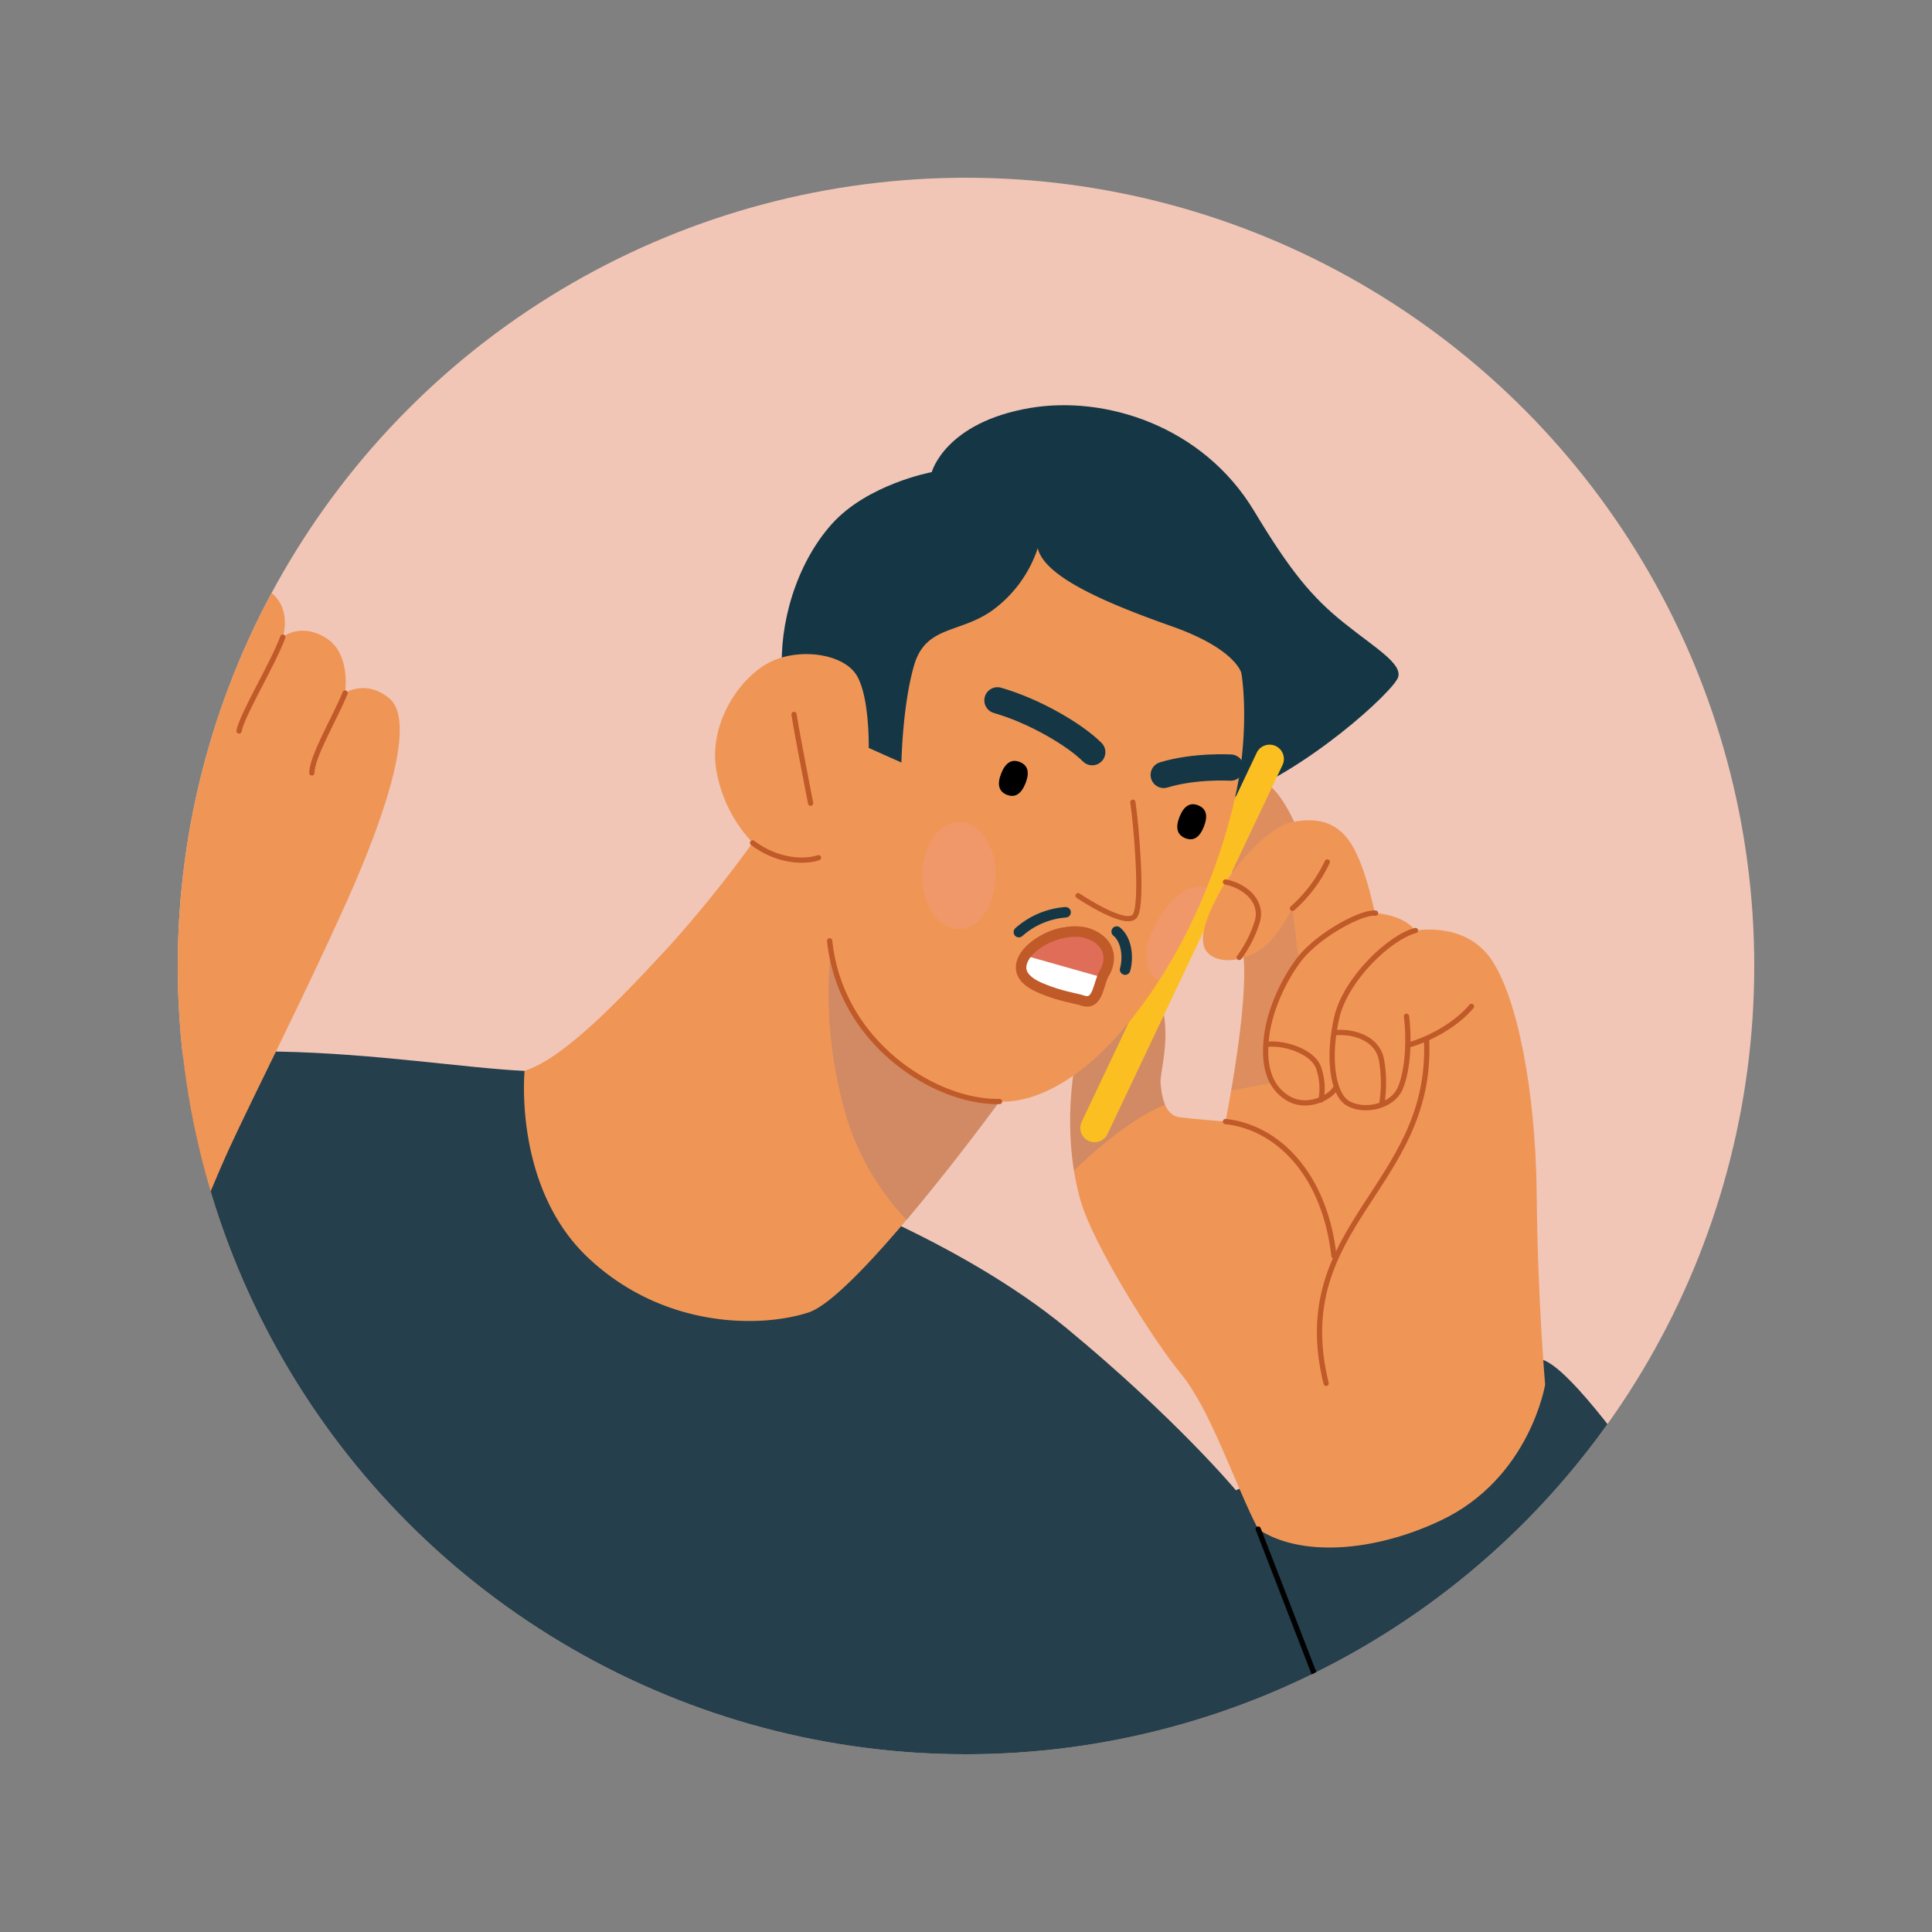 <svg xmlns="http://www.w3.org/2000/svg" viewBox="0 0 500 500"><rect x="0" y="0" width="500" height="500" fill="#808080" stroke="none"/><defs><clipPath id="clip-path"><circle id="SVGID" class="cls-1" cx="250" cy="250" r="204"/></clipPath><clipPath id="clip-path-2"><circle id="SVGID-2" data-name="SVGID" class="cls-1" cx="250" cy="-270" r="204"/></clipPath><style>.cls-1,.cls-10,.cls-14,.cls-17,.cls-18,.cls-22{fill:none}.cls-6{fill:#ef9657}.shade-6{fill:#404da0;opacity:.17;mix-blend-mode:multiply}.cls-10,.cls-17{stroke:#153745}.cls-10,.cls-14,.cls-17,.cls-18,.cls-22{stroke-linecap:round;stroke-linejoin:round}.cls-10{stroke-width:6.8px}.cls-14{stroke:#c05a28}.cls-14,.cls-18,.cls-22{stroke-width:1.36px}.cls-15{fill:#df6d58}.cls-17{stroke-width:2.72px}.cls-18{stroke:#010101}.cls-21{fill:#fdece1}.cls-22{stroke:#e99f8a}</style></defs><g style="isolation:isolate"><g id="Layer_1" data-name="Layer 1"><g style="clip-path:url(#clip-path)"><circle cx="250" cy="250" r="204" style="fill:#f1c6b7"/><path d="M135.76 277.15c-31.08-1.5-91.93-15-138.65 9.56S-41 290.4-41 290.4s-17.21 22.74-44.87 65.16-75.6 118-67 165.34 36.88 57.78 53.48 59.63 33.81-7.38 33.81-7.38-6.77 57.78-6.15 95.89 4.92 95.89 4.92 95.89c83.34 12.54 168.18 10.42 253.86 0 0 0-4.3-76.22-4.3-100.19s7.37-40.57 19.05-64.54 36.27-79.91 40.57-79.91 65.77 64.54 95.27 90.36S411.4 658 445.83 653.06s65.77-27 68.84-78.68-32-106.34-51-135.84-57.78-90.36-66.38-86.67-77.45 33.81-77.45 33.81-15.37-18.44-43.64-41.8-68.85-37.5-68.85-37.5Z" style="fill:#253f4c"/><path class="cls-6" d="M299.12 256.59c4.92 8.81 1 20.83 1.23 23.57s.69 8.47 5.06 9 11.74 1.09 11.74 1.09 6-29.77 4.65-42.89-7.92-39.34-.55-44.53 13.12 8.47 15 12.84 6.55 26 6.55 26 7.93-6.29 14.76-5.19 8.74 4.37 8.74 4.37 12.57-2.46 19.4 7.1 11.74 33.88 12 61.19 2.18 49.18 2.18 49.18-3.92 24.24-27 35.17c-17.63 8.33-36.48 9.43-47.27 2.26-5.8-11.07-12.29-30.87-19.94-40.16S283 322.05 279.73 311c-4.1-13.94-3.55-31.15.82-45.9 3.25-10.96 15.63-13.79 18.57-8.51Z"/><path class="shade-6" d="M300.35 280.16c-.27-2.74 3.69-14.76-1.23-23.57-2.94-5.28-15.32-2.45-18.57 8.54a87.8 87.8 0 0 0-2.61 37.87c5.71-5.74 16.37-14.47 23.61-17.06a19.86 19.86 0 0 1-1.2-5.78Z"/><path d="m343.33 241.27-.5.37s-4.64-21.59-6.55-26-7.65-18-15-12.84-.82 31.42.55 44.53c.92 8.82-1.5 25.15-3.18 34.92 5.63-1.09 10.21-1.93 10.21-1.93s-2.87-11.27.62-19.67 8.94-15.88 13.85-19.38Z" style="opacity:.1;mix-blend-mode:multiply;fill:#404da0"/><path class="shade-6" d="M355.47 236.51a1 1 0 0 0 .57-.19c-5.3 0-10.83 3.6-12.62 4.88 4.9-3.46 9.19-4.69 12.05-4.69Z"/><path d="M202.41 174.16c-.81-12.57 3.56-28.14 12.84-38.52s25.89-13.46 25.89-13.46 3.41-12.84 25.41-16.59c19.33-3.3 44.66 4.51 58 26.63 9.37 15.58 15 22.34 23.15 28.89s15.23 10.59 14.14 14.14-23.9 24.59-44.12 31.69-86.6 7.1-86.6 7.1Z" style="fill:#153745"/><path d="M283.28 295.6a3.65 3.65 0 0 1-1.59-.36 3.69 3.69 0 0 1-1.75-4.92l45.35-95.62a3.7 3.7 0 0 1 6.68 3.17l-45.35 95.62a3.7 3.7 0 0 1-3.34 2.11Z" style="fill:#fcbf22"/><path class="cls-6" d="M224.82 193.56s.27-12.84-3-18.58-14.48-7.38-22.13-3.83-15.84 15-14.48 27a35.94 35.94 0 0 0 9.57 19.94 319 319 0 0 1-21.59 26.78c-10.65 11.47-26.77 29-37.42 32.23 0 0-3 30.05 16.39 48.36s44.53 18.3 57.09 14.2 49.45-54.64 49.45-54.64 15.3 2.46 34.15-21.3 26.77-52.73 28.41-66.66 0-22.88 0-22.88-1.41-6.24-18-12.09c-18-6.35-33-13-34.69-20.22A32.58 32.58 0 0 1 256.78 158c-8.47 6-17.21 3.83-20.22 14.21s-3.27 25.13-3.27 25.13Z"/><path class="shade-6" d="M258.58 285.23a47.42 47.42 0 0 1-28.91-12.65C216.29 260.13 214.91 247 214.91 247a112.43 112.43 0 0 0 4.51 43.24 67.59 67.59 0 0 0 15.23 25.5c11.71-13.9 22.72-28.86 23.93-30.51Z"/><path d="M265.41 202.69c-1.11 2.82-2.74 3.84-4.84 3s-2.57-2.69-1.48-5.49 2.74-3.84 4.83-3 2.6 2.66 1.49 5.49ZM311.57 213.92c-1.11 2.83-2.74 3.85-4.83 3s-2.6-2.68-1.49-5.5 2.74-3.85 4.84-3 2.59 2.67 1.48 5.5Z"/><path class="cls-10" d="M258.14 181.25c9.63 2.77 20 8.89 24.53 13.41M301.17 200.55c8-2.45 17.32-1.9 17.32-1.9"/><g style="opacity:.4;mix-blend-mode:multiply"><ellipse cx="248.2" cy="226.58" rx="13.83" ry="9.44" transform="rotate(-89.48 248.19 226.577)" style="fill:#f49b87"/></g><path d="M299.87 238c-4.26 7.29-4.25 12.64 0 15.91a144.15 144.15 0 0 0 12.45-24.19c-4.41-1.08-8.59 1.68-12.45 8.28Z" style="fill:#f49b87;opacity:.4;mix-blend-mode:multiply"/><path class="cls-14" d="M293.18 207.62c.82 5.33 2.67 25.82.62 29.3S279 231.8 279 231.8M194.77 218.14c6.42 4.85 13.38 5.06 17.07 3.83M205.49 184.88c.82 5.33 4.3 23 4.3 23"/><path class="cls-15" d="M266.44 245.53c2.46-5 9.94-7 15.68-4.51a7.47 7.47 0 0 1 3.69 10.86c-1.64 2.67-.95 5.38-5.23 6.76-3.48 1.13-7.38.52-11.37-2.15-3.06-2.04-4.62-7.17-2.77-10.96Z"/><path d="M265.93 247.48c-2.25 4.66.25 6.67 3.13 8.14 4.4 2.25 9.42 3.28 11.52 3 3.86-.47 3.68-3.39 4.67-5.68Z" style="fill:#fff"/><path d="M264.8 248.19c2.46-5 11.79-8.81 17.52-6.35s5.13 7.38 3.49 10-1.52 8.61-5.74 7.07c-1.13-.41-5.84-1.13-10.25-3-3.93-1.58-6.82-3.91-5.02-7.72Z" style="stroke-width:2.72px;stroke:#c05a28;stroke-linecap:round;stroke-linejoin:round;fill:none"/><path class="cls-17" d="M263.68 241.23a20.47 20.47 0 0 1 12.09-5.13M289 241.09c2.73 2.32 3 6.83 2.18 9.84"/><path class="cls-14" d="M258.69 285.07c-11 .21-24.93-6.35-34.15-17.82a45.39 45.39 0 0 1-9.83-23.77"/><path class="cls-6" d="M334.37 212.75c-6.15 1.23-15.37 11.88-18.65 18s-6.76 13.73-2.25 16.59 11.34-.12 14.34-2.86c3.28-3 6.69-9.43 6.69-9.43l1.78 14.62 20-10.93s-2.05-12.09-5.94-19.26-9.83-7.96-15.97-6.73Z"/><path class="cls-14" d="M317.15 228.25c5.06 1 9.84 5.05 8.2 10.38a31.28 31.28 0 0 1-4.64 9.15M334.5 235.08a37.25 37.25 0 0 0 9-12M356 236.32c-3.64-.42-15.05 5.74-19.9 12.15-3.82 5.05-7.51 12.84-8.33 19.94s.55 12.84 5.6 15.84 11.2-.41 12.29-2.73"/><path class="cls-14" d="M366.33 240.82c-6.56 1.64-18 12.43-20.35 22.4s-1.23 19.53 2.59 22.13 11.61 1.36 13.8-3.69S364.69 268 364 263"/><path class="cls-14" d="M364.42 270.46c4.23-1.09 11.74-4.51 16.39-10M345.29 267.32c3.28-.55 11.34.54 12.3 7.37a34.07 34.07 0 0 1 0 11.07M327.67 270.32c4.24-.68 11.89 1.64 13.53 5.88a16.24 16.24 0 0 1 .68 8.46M317.15 290.26c13.12 1.37 25.62 13.19 28.07 34.77"/><path class="cls-14" d="M369.2 269.3c1.64 37.9-36.06 47.94-26 88.72"/><path class="cls-6" d="M-44 295.46s23.77-45.9 25.68-52.18-6.83-17.22-5.74-33.33 1.37-28.14-3.28-39.07-6.28-16.66-1.36-19.12 17.75.82 22.67 11.47 4.65 15 6.83 19.4 7.92 7.92 7.92 7.92 13.66-23.77 22.4-38 23.64-40.33 34.7-33.88c9.83 5.74-10.38 35.24-10.38 35.24S61.72 149 68 152s6.28 9.29 5.19 12.84c0 0 4.64-3.82 11.2.27s4.91 14.21 4.91 14.21 5.48-3.6 11.48 1.43c6.83 5.74-.28 28.62-11.2 52.93s-24 50-30.05 63.11-15.85 38.52-15.85 38.52-22.68 12.87-55.45-3.52S-44 295.46-44 295.46Z"/><path class="cls-14" d="M55.44 153.94c-3.21 5.94-12.84 23.77-15.1 29.51M55.1 121c-2.67 5.12-4.51 10.24.61 13.31s9-1.43 11.68-4.91M73.2 164.87c-2.53 6.9-10.52 20-11.34 24.31M89.31 179.35c-2.45 6.15-8.6 16.39-8.6 20.69"/><path class="cls-18" d="M43.69 335.34C29.69 374.61.8 457.59-26.86 499.39s-42.41 54.71-57.78 60.85M242.37 520.29c16.6-18 32.17-32 39.54-44.26M325.62 395.72s30.87 79.49 41.53 108.18 14.75 78.68 36.06 106.54"/></g><g style="clip-path:url(#clip-path-2)"><path d="M423.7-205.54c22.95 15.3 61.47 31.69 84.41 72.67s32.79 67.2 32.79 67.2l-93.43 59s11.47 182 13.93 202.44 2.46 27 2.46 27c-53.32 6.64-110.79 6.48-172.11 0 0 0-2.46-115.56-4.92-149.16s-5.74-50-5.74-50l-23.76 41-68.85-71.27s16.39-50.81 36.88-85.23 57.65-72.94 80.05-87.7 118.29-25.95 118.29-25.95Z" style="fill:#384b58"/><path class="cls-21" d="M529.42-59.93s-25.81 7.38-48.56 22.13S436.61.31 436.61.31l14.13 68.23s-85.44 31.35-104.49 36.88-35.38 5.94-45.76 2.39-21-8.74-36.61-10.66-30.59-1.09-40.16-1.09-12.29.55-12.29 4.92 1.91 9.29 11.2 12.57 18.85 3.55 24 7.1 10.38 6.28 8.47 9.29-21 1.64-33.88-.82-28.95-6.29-36.06-7.92-12.29.27-13.66 7.92 23 19.94 23 19.94a11.44 11.44 0 0 0 1.37 12c4.64 5.74 8.47 7.38 8.47 7.38s-3.55 2.18-1.92 6.83 8.75 6.28 8.75 6.28-3 4.92 2.46 8.74 20.21 9 36.6 11.2 57.92 2.19 92.89-4.09 109.55-23.23 141.78-39.62 59.9-43.78 63.59-93.56-19.07-124.15-19.07-124.15Z"/><path class="cls-21" d="M102.43-209.36C100-206 108.16-196 112.67-187s11.89 34 12.3 47.12 1.22 77.86-2 107.37-5.74 79.08-1.64 102.85 25 36.88 44.66 39.34 37.7-6.15 50.82-16.8 35.65-39.34 35.65-39.34-11.48-28.68-27-47.12-24.17-23.77-24.17-23.77-6.29-56.51-7.89-77.82 4.37-47.26 7.65-65.84 3.55-38 1.91-44.8a21.26 21.26 0 0 0-6.28-10.66s-1.1-10.38-3.28-13.11-6.28-3.82-8.2 1.09-4.64 16.67-5.73 23-9.84 25.95-9.84 25.95 4.1-19.39 4.92-28.41-1.37-19.12-5.19-19.12-10.93 1.91-12 10.93-1.91 12.29-4.37 23.76-4.37 16.94-6.29 17.76-11.47-13.66-16.11-21-11.2-14.48-15.58-16.4-11.49 1.15-12.58 2.66Z"/><path class="cls-22" d="M201.19-17.31c4.09 21.72 2.86 53.68 0 65.56M450.74 68.54a233.31 233.31 0 0 1 45.63-12.36M195.58 149.33a115.28 115.28 0 0 0 31.7 7.65"/><path class="cls-15" d="M179.54 139.83c2.79-.27 6.18-1.7 7.3-7.16 1.34-6.48-4.77-9.41-9.59-11.44-2.9 1-4.93 3.53-5.71 7.89-.54 3.17 3.29 7.14 8 10.71ZM211.5 102.38c5.55 3.05 15.72 4.86 19.39-.44a12.91 12.91 0 0 0 2.34-6c-3.54 0-6.75.12-9.51.12-9.56 0-12.29.55-12.29 4.92a13.26 13.26 0 0 0 .07 1.4Z"/><path class="cls-18" d="M281.09 23.67C278 4 265-9.84 263.34-25.78 262-38.62 265-47.91 269.89-64A238.83 238.83 0 0 0 277-96.4M414.68-109.51C412.63-93.94 418-46 421.24-28.79a329.79 329.79 0 0 0 9 34.84l6.37-5.74M338.87-96c-6.14 18-21.72 44.26-15.16 61.47C333.35-9.21 344.2.72 344.2.72M252.41 53.58c2.18 5.33 4.37 9.7 4.37 9.7"/></g></g></g></svg>